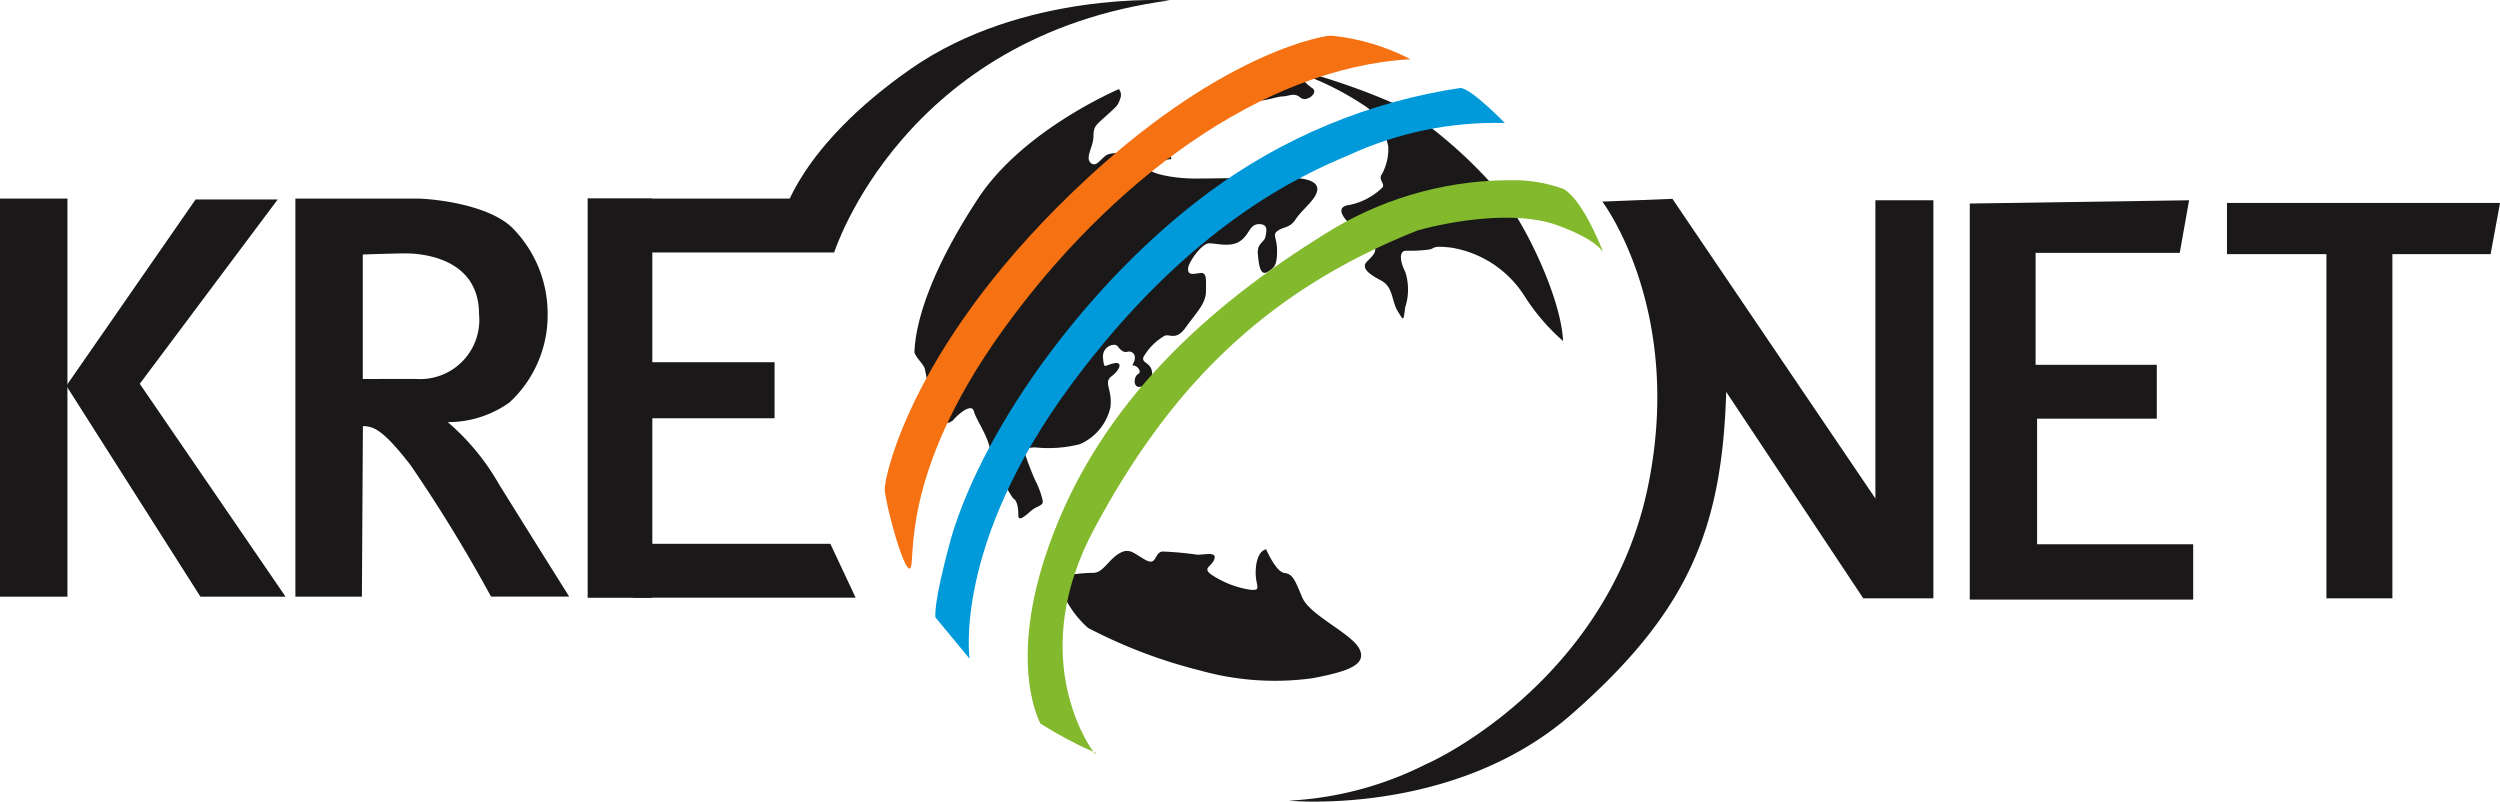 <svg xmlns="http://www.w3.org/2000/svg" xmlns:xlink="http://www.w3.org/1999/xlink" width="146.586" height="47.003" viewBox="0 0 146.586 47.003">
  <defs>
    <clipPath id="clip-path">
      <rect id="사각형_1351" data-name="사각형 1351" width="146.586" height="47.003" fill="none"/>
    </clipPath>
    <clipPath id="clip-path-2">
      <path id="패스_797" data-name="패스 797" d="M183.337,64.995h.13c-.069-.032-.133-.064-.2-.091l.069.091m13.438-30.42c-6.6,4.111-13.106,9.762-16.1,18.2-2.493,6.979-.508,10.468-.508,10.468a23.588,23.588,0,0,0,3.105,1.66c-.53-.742-3.831-5.875.069-13.126,4.225-7.85,9.639-13.772,18.956-17.457,2-.552,5.72-1.182,8.144-.309s2.733,1.622,2.733,1.622-1.166-3.108-2.358-3.748a8.8,8.8,0,0,0-3.387-.5,20.312,20.312,0,0,0-10.651,3.19" transform="translate(-179.414 -31.384)" fill="none"/>
    </clipPath>
    <linearGradient id="linear-gradient" x1="-1.687" y1="1.084" x2="-1.677" y2="1.084" gradientUnits="objectBoundingBox">
      <stop offset="0" stop-color="#397235"/>
      <stop offset="0.17" stop-color="#397235"/>
      <stop offset="0.814" stop-color="#83b92c"/>
      <stop offset="1" stop-color="#83b92c"/>
    </linearGradient>
    <clipPath id="clip-path-3">
      <path id="패스_798" data-name="패스 798" d="M179.345,21.424c-6.83,5.042-13.052,13.4-15.1,20.2-1.12,4.055-.939,4.738-.939,4.738l2,2.422s-1-6.664,5.96-16.077,13.611-12.336,16.288-13.459a20.59,20.59,0,0,1,9.134-1.878s-1.985-2.052-2.615-2.052a32.987,32.987,0,0,0-14.729,6.107" transform="translate(-163.296 -15.317)" fill="none"/>
    </clipPath>
    <linearGradient id="linear-gradient-2" x1="-1.629" y1="1.25" x2="-1.619" y2="1.25" gradientUnits="objectBoundingBox">
      <stop offset="0" stop-color="#0f61a1"/>
      <stop offset="0.17" stop-color="#0f61a1"/>
      <stop offset="0.814" stop-color="#0099da"/>
      <stop offset="1" stop-color="#0099da"/>
    </linearGradient>
    <clipPath id="clip-path-4">
      <path id="패스_799" data-name="패스 799" d="M180.449,6.232s-5.832.715-14.05,8.292c-10.283,9.484-11.935,17.515-11.935,18.263s1.12,4.93,1.49,4.668c.375-.24-.74-5.416,5.473-14.021S176.528,8.1,185.292,7.6a12.908,12.908,0,0,0-4.6-1.379c-.088,0-.167,0-.245.008" transform="translate(-154.464 -6.224)" fill="none"/>
    </clipPath>
    <linearGradient id="linear-gradient-3" x1="-1.683" y1="1.426" x2="-1.672" y2="1.426" gradientUnits="objectBoundingBox">
      <stop offset="0" stop-color="#8b4a28"/>
      <stop offset="0.103" stop-color="#8b4a28"/>
      <stop offset="0.84" stop-color="#f57111"/>
      <stop offset="1" stop-color="#f57111"/>
    </linearGradient>
  </defs>
  <g id="그룹_2366" data-name="그룹 2366" transform="translate(15940 6492)">
    <rect id="사각형_1348" data-name="사각형 1348" width="3.954" height="23.342" transform="translate(-15940 -6480.356)" fill="#1a1818"/>
    <path id="패스_788" data-name="패스 788" d="M19.159,34.735,11.582,45.657l7.862,12.367h4.991L15.887,45.542l8.088-10.808Z" transform="translate(-15947.692 -6515.038)" fill="#1a1818"/>
    <g id="그룹_366" data-name="그룹 366" transform="translate(-15940 -6492)">
      <g id="그룹_365" data-name="그룹 365" clip-path="url(#clip-path)">
        <path id="패스_789" data-name="패스 789" d="M63.5,51.308a13.709,13.709,0,0,0-2.993-3.624,6.193,6.193,0,0,0,3.618-1.152,6.964,6.964,0,0,0,2.238-5.178,7.135,7.135,0,0,0-2.009-5c-1.383-1.441-4.757-1.777-5.677-1.777H51.573V57.919h3.9l.058-10c.625,0,1.2.224,2.8,2.294a88.3,88.3,0,0,1,4.712,7.7h4.584S65.1,53.89,63.5,51.308m-7.976-6.153v-7.3s1.891-.064,2.517-.064,4.3.112,4.3,3.559a3.469,3.469,0,0,1-3.73,3.8Z" transform="translate(-34.253 -22.933)" fill="#1a1818"/>
        <rect id="사각형_1349" data-name="사각형 1349" width="3.791" height="23.406" transform="translate(34.457 11.644)" fill="#1a1818"/>
        <rect id="사각형_1350" data-name="사각형 1350" width="8.429" height="3.287" transform="translate(36.987 21.238)" fill="#1a1818"/>
        <path id="패스_790" data-name="패스 790" d="M111.338,94.685h10.727l1.482,3.159H110.481Z" transform="translate(-73.377 -62.799)" fill="#1a1818"/>
        <path id="패스_791" data-name="패스 791" d="M102.606,34.577h11.98l2.477,3.159H103.812Z" transform="translate(-68.147 -22.933)" fill="#1a1818"/>
        <path id="패스_792" data-name="패스 792" d="M139.7,14.8S143.715,2.1,159.375.022c0,0-8.61-.576-15.2,4.026s-7.479,8.649-7.479,8.649Z" transform="translate(-90.786 0)" fill="#1a1818"/>
        <path id="패스_793" data-name="패스 793" d="M171.639,15.516s-5.6,2.361-8.263,6.419-3.666,7.1-3.73,9.033c.186.432.564.68.62,1a13.489,13.489,0,0,1,.309,2.307.825.825,0,0,0,1.312.68c.311-.371,1.109-1.054,1.245-.552s.737,1.306.926,2.117a10.532,10.532,0,0,0,1.373,2.988c.245.128.309.571.309,1,0,.443.495-.059.8-.309s.692-.251.625-.56a4.743,4.743,0,0,0-.436-1.184,16.742,16.742,0,0,1-.62-1.622s-.066-.309.62-.309a7.465,7.465,0,0,0,2.612-.187,3.089,3.089,0,0,0,1.8-2.184c.122-1.056-.436-1.428.072-1.806.492-.376.676-.872.117-.752s-.553.376-.625-.307.686-.936.87-.683.37.371.564.312a.339.339,0,0,1,.431.371c0,.307-.25.435-.061.435s.5.371.253.5-.314.752.064.752a.772.772,0,0,0,.751-.883c-.067-.558-.631-.5-.5-.867a3.391,3.391,0,0,1,1.24-1.246c.311-.125.676.309,1.245-.5s1.179-1.369,1.179-2.113.064-1.126-.37-1.064-.681.123-.681-.245.8-1.5,1.235-1.5,1.25.254,1.812-.125.553-1,1.117-1,.431.437.37.752-.5.371-.442,1,.136,1.3.564,1.054.564-.432.564-1.243-.319-.936.066-1.19c.367-.248.681-.125,1.043-.683s1.25-1.179,1.25-1.747-.992-.68-2.048-.68-3.789.064-5.162.064-2.921-.376-2.546-.622a2.028,2.028,0,0,1,1.049-.5c.38,0,0-.435-.809-.376s-2.485-.123-2.855.131-.617.75-.931.435.178-.939.178-1.558.2-.678.817-1.251c.617-.558.617-.558.748-.934a.546.546,0,0,0-.066-.555" transform="translate(-106.03 -10.291)" fill="#1a1818"/>
        <path id="패스_794" data-name="패스 794" d="M221.235,12.317a2.824,2.824,0,0,0,.809.87c.437.254-.314.878-.681.563s-.692-.064-1.061-.064-1.8.568-1.8,0a2.314,2.314,0,0,1,2.674-1.494Z" transform="translate(-145.117 -8.031)" fill="#1a1818"/>
        <path id="패스_795" data-name="패스 795" d="M229.165,13.092a39,39,0,0,1,5.044,1.87,27.142,27.142,0,0,1,5.835,5.176c1.357,1.622,3.477,5.984,3.6,8.54A12.073,12.073,0,0,1,241.356,26a6.286,6.286,0,0,0-4.292-2.8c-1.189-.133-.883.056-1.306.12a9.029,9.029,0,0,1-1.317.064c-.431,0-.37.619-.05,1.243a3.37,3.37,0,0,1,0,2.06c-.123.808-.061.87-.442.245s-.253-1.43-.989-1.809-1.181-.747-.8-1.12.615-.619.364-.936a2.563,2.563,0,0,0-.923-.928c-.636-.374-1.5-1.307-.5-1.436a3.862,3.862,0,0,0,1.918-.995c.253-.195-.245-.5,0-.809a3.1,3.1,0,0,0,.375-1.627,4.614,4.614,0,0,0-1.173-2.241,17.141,17.141,0,0,0-3.366-1.809Z" transform="translate(-151.993 -8.683)" fill="#1a1818"/>
        <path id="패스_796" data-name="패스 796" d="M196.986,95.635c-.37.064-.625.566-.625,1.382,0,.8.378,1.051-.309.992a5.6,5.6,0,0,1-2.355-.934c-.442-.373.112-.437.245-.875s-.559-.245-.995-.245a19.051,19.051,0,0,0-2.049-.187c-.5.054-.311.87-1,.491s-.934-.747-1.559-.368-.931,1.126-1.5,1.126c-.548,0-2.049.123-2.049.432a5.7,5.7,0,0,0,1.748,2.8,29.713,29.713,0,0,0,6.588,2.5,16.2,16.2,0,0,0,6.593.443c1.977-.379,3.172-.763,2.735-1.691s-2.924-1.985-3.366-3.047-.559-1.372-1.051-1.43c-.5-.075-1.059-1.382-1.059-1.382" transform="translate(-122.735 -63.429)" fill="#1a1818"/>
      </g>
    </g>
    <g id="그룹_368" data-name="그룹 368" transform="translate(-15879.745 -6481.431)">
      <g id="그룹_367" data-name="그룹 367" clip-path="url(#clip-path-2)">
        <rect id="사각형_1352" data-name="사각형 1352" width="34.992" height="33.611" transform="translate(-1.236 0)" fill="url(#linear-gradient)"/>
      </g>
    </g>
    <g id="그룹_370" data-name="그룹 370" transform="translate(-15885.158 -6486.842)">
      <g id="그룹_369" data-name="그룹 369" clip-path="url(#clip-path-3)">
        <rect id="사각형_1353" data-name="사각형 1353" width="33.563" height="33.466" transform="translate(-0.17 0)" fill="url(#linear-gradient-2)"/>
      </g>
    </g>
    <g id="그룹_372" data-name="그룹 372" transform="translate(-15888.124 -6489.904)">
      <g id="그룹_371" data-name="그룹 371" clip-path="url(#clip-path-4)">
        <rect id="사각형_1354" data-name="사각형 1354" width="30.828" height="31.492" transform="translate(0 0)" fill="url(#linear-gradient-3)"/>
      </g>
    </g>
    <g id="그룹_374" data-name="그룹 374" transform="translate(-15940 -6492)">
      <g id="그룹_373" data-name="그룹 373" clip-path="url(#clip-path)">
        <path id="패스_800" data-name="패스 800" d="M243.4,34.779s4.81,6.328,2.679,16.688-10.892,15.356-13.018,16.3a20.1,20.1,0,0,1-8.045,2.139s9.7.95,16.575-5.063c6.854-6.013,8.83-10.842,9.072-18.908L258.7,58.042h4.111V34.7h-3.4V52.188L247.51,34.617Z" transform="translate(-149.448 -22.959)" fill="#1a1818"/>
        <path id="패스_801" data-name="패스 801" d="M356.752,34.869l-.548,3.084h-8.452v6.565h7.106v3.159h-7.018V55.04h9.152v3.244h-13.1V35.061Z" transform="translate(-228.396 -23.127)" fill="#1a1818"/>
        <path id="패스_802" data-name="패스 802" d="M388.8,35.337h16.011l-.553,3H388.8Z" transform="translate(-258.223 -23.437)" fill="#1a1818"/>
        <path id="패스_803" data-name="패스 803" d="M406.163,42.77V63.338h3.869V42.6Z" transform="translate(-269.756 -28.255)" fill="#1a1818"/>
      </g>
    </g>
  </g>
</svg>
